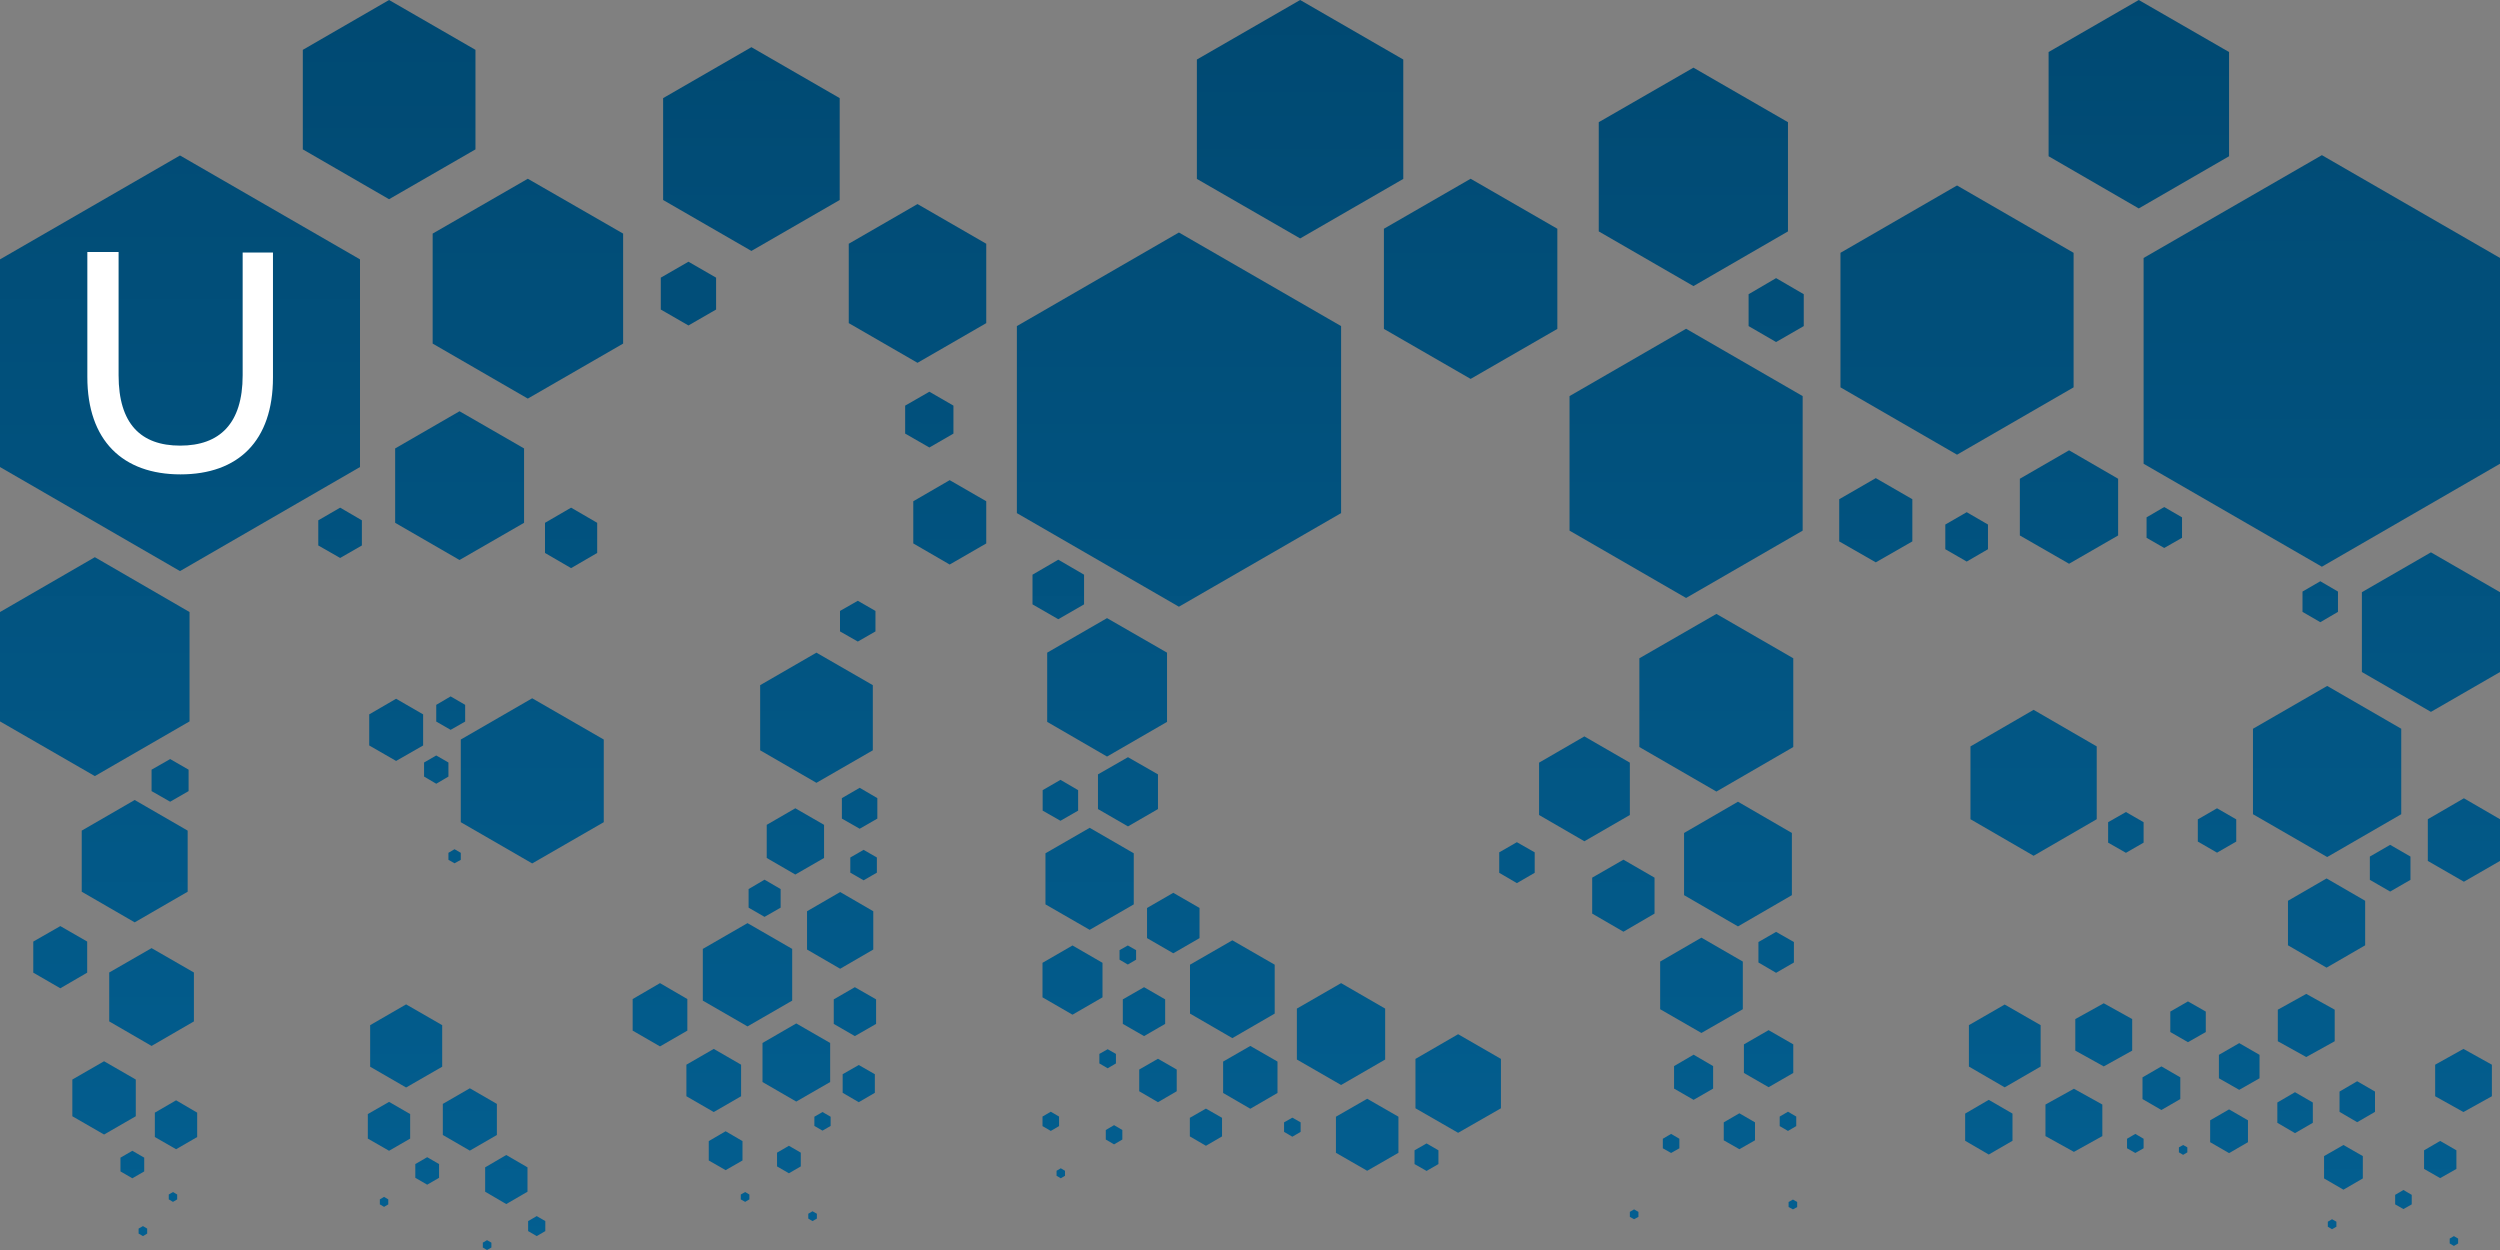 <svg id="Capa_1" data-name="Capa 1" xmlns="http://www.w3.org/2000/svg" xmlns:xlink="http://www.w3.org/1999/xlink" viewBox="0 0 160 80"><rect x="0" y="0" width="160" height="80" fill="#808080" stroke="none"/><defs><style>.cls-1{fill:url(#Degradado_sin_nombre_51);}.cls-2{fill:url(#Degradado_sin_nombre_51-2);}.cls-3{fill:url(#Degradado_sin_nombre_51-3);}.cls-4{fill:url(#Degradado_sin_nombre_51-5);}.cls-5{fill:url(#Degradado_sin_nombre_51-6);}.cls-6{fill:url(#Degradado_sin_nombre_51-7);}.cls-7{fill:url(#Degradado_sin_nombre_51-8);}.cls-8{fill:url(#Degradado_sin_nombre_51-9);}.cls-9{fill:url(#Degradado_sin_nombre_51-10);}.cls-10{fill:url(#Degradado_sin_nombre_51-11);}.cls-11{fill:url(#Degradado_sin_nombre_51-12);}.cls-12{fill:url(#Degradado_sin_nombre_51-13);}.cls-13{fill:url(#Degradado_sin_nombre_51-14);}.cls-14{fill:url(#Degradado_sin_nombre_51-15);}.cls-15{fill:url(#Degradado_sin_nombre_51-16);}.cls-16{fill:url(#Degradado_sin_nombre_51-17);}.cls-17{fill:url(#Degradado_sin_nombre_51-19);}.cls-18{fill:url(#Degradado_sin_nombre_51-20);}.cls-19{fill:url(#Degradado_sin_nombre_51-21);}.cls-20{fill:url(#Degradado_sin_nombre_51-22);}.cls-21{fill:url(#Degradado_sin_nombre_51-23);}.cls-22{fill:url(#Degradado_sin_nombre_51-24);}.cls-23{fill:url(#Degradado_sin_nombre_51-25);}.cls-24{fill:url(#Degradado_sin_nombre_51-26);}.cls-25{fill:url(#Degradado_sin_nombre_51-27);}.cls-26{fill:url(#Degradado_sin_nombre_51-28);}.cls-27{fill:url(#Degradado_sin_nombre_51-29);}.cls-28{fill:url(#Degradado_sin_nombre_51-30);}.cls-29{fill:url(#Degradado_sin_nombre_51-31);}.cls-30{fill:url(#Degradado_sin_nombre_51-32);}.cls-31{fill:url(#Degradado_sin_nombre_51-33);}.cls-32{fill:url(#Degradado_sin_nombre_51-34);}.cls-33{fill:url(#Degradado_sin_nombre_51-35);}.cls-34{fill:url(#Degradado_sin_nombre_51-36);}.cls-35{fill:url(#Degradado_sin_nombre_51-37);}.cls-36{fill:url(#Degradado_sin_nombre_51-38);}.cls-37{fill:url(#Degradado_sin_nombre_51-39);}.cls-38{fill:url(#Degradado_sin_nombre_51-40);}.cls-39{fill:url(#Degradado_sin_nombre_51-41);}.cls-40{fill:url(#Degradado_sin_nombre_51-42);}.cls-41{fill:url(#Degradado_sin_nombre_51-43);}.cls-42{fill:url(#Degradado_sin_nombre_51-44);}.cls-43{fill:url(#Degradado_sin_nombre_51-45);}.cls-44{fill:url(#Degradado_sin_nombre_51-46);}.cls-45{fill:url(#Degradado_sin_nombre_51-48);}.cls-46{fill:url(#Degradado_sin_nombre_51-49);}.cls-47{fill:url(#Degradado_sin_nombre_51-50);}.cls-48{fill:url(#Degradado_sin_nombre_51-51);}.cls-49{fill:url(#Degradado_sin_nombre_51-52);}.cls-50{fill:url(#Degradado_sin_nombre_51-53);}.cls-51{fill:url(#Degradado_sin_nombre_51-54);}.cls-52{fill:url(#Degradado_sin_nombre_51-55);}.cls-53{fill:url(#Degradado_sin_nombre_51-56);}.cls-54{fill:url(#Degradado_sin_nombre_51-58);}.cls-55{fill:url(#Degradado_sin_nombre_51-59);}.cls-56{fill:url(#Degradado_sin_nombre_51-60);}.cls-57{fill:url(#Degradado_sin_nombre_51-61);}.cls-58{fill:url(#Degradado_sin_nombre_51-62);}.cls-59{fill:url(#Degradado_sin_nombre_51-64);}.cls-60{fill:url(#Degradado_sin_nombre_51-65);}.cls-61{fill:url(#Degradado_sin_nombre_51-66);}.cls-62{fill:url(#Degradado_sin_nombre_51-67);}.cls-63{fill:url(#Degradado_sin_nombre_51-68);}.cls-64{fill:url(#Degradado_sin_nombre_51-69);}.cls-65{fill:url(#Degradado_sin_nombre_51-70);}.cls-66{fill:url(#Degradado_sin_nombre_51-71);}.cls-67{fill:url(#Degradado_sin_nombre_51-72);}.cls-68{fill:url(#Degradado_sin_nombre_51-73);}.cls-69{fill:url(#Degradado_sin_nombre_51-74);}.cls-70{fill:url(#Degradado_sin_nombre_51-75);}.cls-71{fill:url(#Degradado_sin_nombre_51-76);}.cls-72{fill:url(#Degradado_sin_nombre_51-77);}.cls-73{fill:url(#Degradado_sin_nombre_51-78);}.cls-74{fill:url(#Degradado_sin_nombre_51-79);}.cls-75{fill:url(#Degradado_sin_nombre_51-80);}.cls-76{fill:url(#Degradado_sin_nombre_51-81);}.cls-77{fill:url(#Degradado_sin_nombre_51-82);}.cls-78{fill:url(#Degradado_sin_nombre_51-83);}.cls-79{fill:url(#Degradado_sin_nombre_51-84);}.cls-80{fill:url(#Degradado_sin_nombre_51-85);}.cls-81{fill:url(#Degradado_sin_nombre_51-86);}.cls-82{fill:url(#Degradado_sin_nombre_51-87);}.cls-83{fill:url(#Degradado_sin_nombre_51-88);}.cls-84{fill:url(#Degradado_sin_nombre_51-89);}.cls-85{fill:url(#Degradado_sin_nombre_51-90);}.cls-86{fill:url(#Degradado_sin_nombre_51-91);}.cls-87{fill:url(#Degradado_sin_nombre_51-92);}.cls-88{fill:url(#Degradado_sin_nombre_51-93);}.cls-89{fill:url(#Degradado_sin_nombre_51-94);}.cls-90{fill:url(#Degradado_sin_nombre_51-95);}.cls-91{fill:url(#Degradado_sin_nombre_51-96);}.cls-92{fill:url(#Degradado_sin_nombre_51-97);}.cls-93{fill:url(#Degradado_sin_nombre_51-98);}.cls-94{fill:url(#Degradado_sin_nombre_51-99);}.cls-95{fill:url(#Degradado_sin_nombre_51-100);}.cls-96{fill:url(#Degradado_sin_nombre_51-101);}.cls-97{fill:url(#Degradado_sin_nombre_51-102);}.cls-98{fill:url(#Degradado_sin_nombre_51-103);}.cls-99{fill:url(#Degradado_sin_nombre_51-104);}.cls-100{fill:url(#Degradado_sin_nombre_51-105);}.cls-101{fill:url(#Degradado_sin_nombre_51-106);}.cls-102{fill:url(#Degradado_sin_nombre_51-108);}.cls-103{fill:url(#Degradado_sin_nombre_51-109);}.cls-104{fill:url(#Degradado_sin_nombre_51-111);}.cls-105{fill:url(#Degradado_sin_nombre_51-112);}.cls-106{fill:url(#Degradado_sin_nombre_51-113);}.cls-107{fill:url(#Degradado_sin_nombre_51-114);}.cls-108{fill:url(#Degradado_sin_nombre_51-115);}.cls-109{fill:url(#Degradado_sin_nombre_51-118);}.cls-110{fill:url(#Degradado_sin_nombre_51-119);}.cls-111{fill:url(#Degradado_sin_nombre_51-120);}.cls-112{fill:url(#Degradado_sin_nombre_51-121);}.cls-113{fill:url(#Degradado_sin_nombre_51-122);}.cls-114{fill:url(#Degradado_sin_nombre_51-123);}.cls-115{fill:url(#Degradado_sin_nombre_51-124);}.cls-116{fill:url(#Degradado_sin_nombre_51-125);}.cls-117{fill:url(#Degradado_sin_nombre_51-126);}.cls-118{fill:url(#Degradado_sin_nombre_51-127);}.cls-119{fill:url(#Degradado_sin_nombre_51-128);}.cls-120{fill:url(#Degradado_sin_nombre_51-130);}.cls-121{fill:url(#Degradado_sin_nombre_51-132);}.cls-122{fill:url(#Degradado_sin_nombre_51-133);}.cls-123{fill:url(#Degradado_sin_nombre_51-135);}.cls-124{fill:url(#Degradado_sin_nombre_51-136);}.cls-125{fill:url(#Degradado_sin_nombre_51-137);}.cls-126{fill:url(#Degradado_sin_nombre_51-138);}.cls-127{fill:url(#Degradado_sin_nombre_51-139);}.cls-128{fill:url(#Degradado_sin_nombre_51-140);}.cls-129{fill:url(#Degradado_sin_nombre_51-141);}.cls-130{fill:#fff;}</style><linearGradient id="Degradado_sin_nombre_51" x1="24.9" y1="-10.91" x2="24.9" y2="95.34" gradientUnits="userSpaceOnUse"><stop offset="0" stop-color="#00476f"/><stop offset="1" stop-color="#036092"/></linearGradient><linearGradient id="Degradado_sin_nombre_51-2" x1="33.79" y1="-7.65" x2="33.79" y2="83.96" xlink:href="#Degradado_sin_nombre_51"/><linearGradient id="Degradado_sin_nombre_51-3" x1="48.09" y1="-7.65" x2="48.09" y2="83.96" xlink:href="#Degradado_sin_nombre_51"/><linearGradient id="Degradado_sin_nombre_51-5" x1="75.45" y1="-7.65" x2="75.45" y2="83.96" xlink:href="#Degradado_sin_nombre_51"/><linearGradient id="Degradado_sin_nombre_51-6" x1="58.72" y1="-7.65" x2="58.72" y2="83.96" xlink:href="#Degradado_sin_nombre_51"/><linearGradient id="Degradado_sin_nombre_51-7" x1="29.41" y1="-7.65" x2="29.41" y2="83.96" xlink:href="#Degradado_sin_nombre_51"/><linearGradient id="Degradado_sin_nombre_51-8" x1="34.06" y1="-7.65" x2="34.06" y2="83.96" xlink:href="#Degradado_sin_nombre_51"/><linearGradient id="Degradado_sin_nombre_51-9" x1="6.07" y1="-7.65" x2="6.07" y2="83.96" xlink:href="#Degradado_sin_nombre_51"/><linearGradient id="Degradado_sin_nombre_51-10" x1="8.62" y1="-7.65" x2="8.62" y2="83.96" xlink:href="#Degradado_sin_nombre_51"/><linearGradient id="Degradado_sin_nombre_51-11" x1="9.7" y1="-7.65" x2="9.7" y2="83.96" xlink:href="#Degradado_sin_nombre_51"/><linearGradient id="Degradado_sin_nombre_51-12" x1="6.66" y1="-7.65" x2="6.66" y2="83.96" xlink:href="#Degradado_sin_nombre_51"/><linearGradient id="Degradado_sin_nombre_51-13" x1="25.99" y1="-7.65" x2="25.99" y2="83.96" xlink:href="#Degradado_sin_nombre_51"/><linearGradient id="Degradado_sin_nombre_51-14" x1="52.25" y1="-7.65" x2="52.25" y2="83.96" xlink:href="#Degradado_sin_nombre_51"/><linearGradient id="Degradado_sin_nombre_51-15" x1="36.55" y1="-7.65" x2="36.55" y2="83.96" xlink:href="#Degradado_sin_nombre_51"/><linearGradient id="Degradado_sin_nombre_51-16" x1="44.06" y1="-7.65" x2="44.06" y2="83.96" xlink:href="#Degradado_sin_nombre_51"/><linearGradient id="Degradado_sin_nombre_51-17" x1="113.67" y1="-6.59" x2="113.67" y2="85.02" xlink:href="#Degradado_sin_nombre_51"/><linearGradient id="Degradado_sin_nombre_51-19" x1="47.84" y1="-7.65" x2="47.84" y2="83.96" xlink:href="#Degradado_sin_nombre_51"/><linearGradient id="Degradado_sin_nombre_51-20" x1="21.77" y1="-7.65" x2="21.77" y2="83.96" xlink:href="#Degradado_sin_nombre_51"/><linearGradient id="Degradado_sin_nombre_51-21" x1="28.84" y1="-7.65" x2="28.84" y2="83.96" xlink:href="#Degradado_sin_nombre_51"/><linearGradient id="Degradado_sin_nombre_51-22" x1="27.92" y1="-7.65" x2="27.92" y2="83.96" xlink:href="#Degradado_sin_nombre_51"/><linearGradient id="Degradado_sin_nombre_51-23" x1="55.02" y1="-7.65" x2="55.02" y2="83.96" xlink:href="#Degradado_sin_nombre_51"/><linearGradient id="Degradado_sin_nombre_51-24" x1="73.22" y1="-7.65" x2="73.22" y2="83.96" xlink:href="#Degradado_sin_nombre_51"/><linearGradient id="Degradado_sin_nombre_51-25" x1="75.09" y1="-7.65" x2="75.09" y2="83.96" xlink:href="#Degradado_sin_nombre_51"/><linearGradient id="Degradado_sin_nombre_51-26" x1="108.89" y1="-7.65" x2="108.89" y2="83.96" xlink:href="#Degradado_sin_nombre_51"/><linearGradient id="Degradado_sin_nombre_51-27" x1="103.9" y1="-7.65" x2="103.9" y2="83.96" xlink:href="#Degradado_sin_nombre_51"/><linearGradient id="Degradado_sin_nombre_51-28" x1="125.87" y1="-7.65" x2="125.87" y2="83.96" xlink:href="#Degradado_sin_nombre_51"/><linearGradient id="Degradado_sin_nombre_51-29" x1="87.5" y1="-7.65" x2="87.5" y2="83.96" xlink:href="#Degradado_sin_nombre_51"/><linearGradient id="Degradado_sin_nombre_51-30" x1="93.32" y1="-7.65" x2="93.32" y2="83.96" xlink:href="#Degradado_sin_nombre_51"/><linearGradient id="Degradado_sin_nombre_51-31" x1="54.9" y1="-7.65" x2="54.9" y2="83.96" xlink:href="#Degradado_sin_nombre_51"/><linearGradient id="Degradado_sin_nombre_51-32" x1="67.73" y1="-7.65" x2="67.73" y2="83.96" xlink:href="#Degradado_sin_nombre_51"/><linearGradient id="Degradado_sin_nombre_51-33" x1="67.87" y1="-7.65" x2="67.87" y2="83.96" xlink:href="#Degradado_sin_nombre_51"/><linearGradient id="Degradado_sin_nombre_51-34" x1="113.67" y1="-7.65" x2="113.67" y2="83.96" xlink:href="#Degradado_sin_nombre_51"/><linearGradient id="Degradado_sin_nombre_51-35" x1="157.69" y1="-8.16" x2="157.69" y2="84.18" xlink:href="#Degradado_sin_nombre_51"/><linearGradient id="Degradado_sin_nombre_51-36" x1="128.3" y1="-7.65" x2="128.3" y2="83.96" xlink:href="#Degradado_sin_nombre_51"/><linearGradient id="Degradado_sin_nombre_51-37" x1="148.5" y1="-7.65" x2="148.5" y2="83.96" xlink:href="#Degradado_sin_nombre_51"/><linearGradient id="Degradado_sin_nombre_51-38" x1="136.06" y1="-7.65" x2="136.06" y2="83.96" xlink:href="#Degradado_sin_nombre_51"/><linearGradient id="Degradado_sin_nombre_51-39" x1="138.51" y1="-7.65" x2="138.51" y2="83.96" xlink:href="#Degradado_sin_nombre_51"/><linearGradient id="Degradado_sin_nombre_51-40" x1="140.04" y1="-7.65" x2="140.04" y2="83.96" xlink:href="#Degradado_sin_nombre_51"/><linearGradient id="Degradado_sin_nombre_51-41" x1="146.88" y1="-7.65" x2="146.88" y2="83.96" xlink:href="#Degradado_sin_nombre_51"/><linearGradient id="Degradado_sin_nombre_51-42" x1="149.98" y1="-7.65" x2="149.98" y2="83.96" xlink:href="#Degradado_sin_nombre_51"/><linearGradient id="Degradado_sin_nombre_51-43" x1="156.17" y1="-7.65" x2="156.17" y2="83.96" xlink:href="#Degradado_sin_nombre_51"/><linearGradient id="Degradado_sin_nombre_51-44" x1="150.86" y1="-7.65" x2="150.86" y2="83.96" xlink:href="#Degradado_sin_nombre_51"/><linearGradient id="Degradado_sin_nombre_51-45" x1="143.31" y1="-7.65" x2="143.31" y2="83.96" xlink:href="#Degradado_sin_nombre_51"/><linearGradient id="Degradado_sin_nombre_51-46" x1="152.97" y1="-7.65" x2="152.97" y2="83.96" xlink:href="#Degradado_sin_nombre_51"/><linearGradient id="Degradado_sin_nombre_51-48" x1="138.33" y1="-7.65" x2="138.33" y2="83.96" xlink:href="#Degradado_sin_nombre_51"/><linearGradient id="Degradado_sin_nombre_51-49" x1="142.66" y1="-7.65" x2="142.66" y2="83.96" xlink:href="#Degradado_sin_nombre_51"/><linearGradient id="Degradado_sin_nombre_51-50" x1="127.28" y1="-7.65" x2="127.28" y2="83.96" xlink:href="#Degradado_sin_nombre_51"/><linearGradient id="Degradado_sin_nombre_51-51" x1="148.9" y1="-7.65" x2="148.9" y2="83.96" xlink:href="#Degradado_sin_nombre_51"/><linearGradient id="Degradado_sin_nombre_51-52" x1="141.89" y1="-7.65" x2="141.89" y2="83.96" xlink:href="#Degradado_sin_nombre_51"/><linearGradient id="Degradado_sin_nombre_51-53" x1="134.64" y1="-7.65" x2="134.64" y2="83.96" xlink:href="#Degradado_sin_nombre_51"/><linearGradient id="Degradado_sin_nombre_51-54" x1="147.6" y1="-7.65" x2="147.6" y2="83.96" xlink:href="#Degradado_sin_nombre_51"/><linearGradient id="Degradado_sin_nombre_51-55" x1="157.66" y1="-7.65" x2="157.66" y2="83.96" xlink:href="#Degradado_sin_nombre_51"/><linearGradient id="Degradado_sin_nombre_51-56" x1="132.73" y1="-7.65" x2="132.73" y2="83.96" xlink:href="#Degradado_sin_nombre_51"/><linearGradient id="Degradado_sin_nombre_51-58" x1="108.38" y1="-7.65" x2="108.38" y2="83.96" xlink:href="#Degradado_sin_nombre_51"/><linearGradient id="Degradado_sin_nombre_51-59" x1="111.32" y1="-7.65" x2="111.32" y2="83.96" xlink:href="#Degradado_sin_nombre_51"/><linearGradient id="Degradado_sin_nombre_51-60" x1="97.08" y1="-7.65" x2="97.08" y2="83.96" xlink:href="#Degradado_sin_nombre_51"/><linearGradient id="Degradado_sin_nombre_51-61" x1="54.71" y1="-7.65" x2="54.71" y2="83.96" xlink:href="#Degradado_sin_nombre_51"/><linearGradient id="Degradado_sin_nombre_51-62" x1="54.96" y1="-7.65" x2="54.96" y2="83.96" xlink:href="#Degradado_sin_nombre_51"/><linearGradient id="Degradado_sin_nombre_51-64" x1="77.18" y1="-7.65" x2="77.18" y2="83.96" xlink:href="#Degradado_sin_nombre_51"/><linearGradient id="Degradado_sin_nombre_51-65" x1="74.11" y1="-7.65" x2="74.11" y2="83.96" xlink:href="#Degradado_sin_nombre_51"/><linearGradient id="Degradado_sin_nombre_51-66" x1="80.02" y1="-7.65" x2="80.02" y2="83.96" xlink:href="#Degradado_sin_nombre_51"/><linearGradient id="Degradado_sin_nombre_51-67" x1="113.19" y1="-7.65" x2="113.19" y2="83.96" xlink:href="#Degradado_sin_nombre_51"/><linearGradient id="Degradado_sin_nombre_51-68" x1="46.44" y1="-7.65" x2="46.44" y2="83.96" xlink:href="#Degradado_sin_nombre_51"/><linearGradient id="Degradado_sin_nombre_51-69" x1="48.93" y1="-7.65" x2="48.93" y2="83.96" xlink:href="#Degradado_sin_nombre_51"/><linearGradient id="Degradado_sin_nombre_51-70" x1="42.24" y1="-7.65" x2="42.24" y2="83.96" xlink:href="#Degradado_sin_nombre_51"/><linearGradient id="Degradado_sin_nombre_51-71" x1="45.68" y1="-7.65" x2="45.68" y2="83.96" xlink:href="#Degradado_sin_nombre_51"/><linearGradient id="Degradado_sin_nombre_51-72" x1="50.96" y1="-7.65" x2="50.96" y2="83.96" xlink:href="#Degradado_sin_nombre_51"/><linearGradient id="Degradado_sin_nombre_51-73" x1="25.35" y1="-7.65" x2="25.35" y2="83.96" xlink:href="#Degradado_sin_nombre_51"/><linearGradient id="Degradado_sin_nombre_51-74" x1="10.89" y1="-7.65" x2="10.89" y2="83.96" xlink:href="#Degradado_sin_nombre_51"/><linearGradient id="Degradado_sin_nombre_51-75" x1="50.9" y1="-7.65" x2="50.9" y2="83.96" xlink:href="#Degradado_sin_nombre_51"/><linearGradient id="Degradado_sin_nombre_51-76" x1="53.77" y1="-7.65" x2="53.77" y2="83.96" xlink:href="#Degradado_sin_nombre_51"/><linearGradient id="Degradado_sin_nombre_51-77" x1="72.19" y1="-7.65" x2="72.19" y2="83.96" xlink:href="#Degradado_sin_nombre_51"/><linearGradient id="Degradado_sin_nombre_51-78" x1="101.4" y1="-7.65" x2="101.4" y2="83.96" xlink:href="#Degradado_sin_nombre_51"/><linearGradient id="Degradado_sin_nombre_51-79" x1="109.85" y1="-7.65" x2="109.85" y2="83.96" xlink:href="#Degradado_sin_nombre_51"/><linearGradient id="Degradado_sin_nombre_51-80" x1="68.64" y1="-7.65" x2="68.64" y2="83.96" xlink:href="#Degradado_sin_nombre_51"/><linearGradient id="Degradado_sin_nombre_51-81" x1="85.83" y1="-7.65" x2="85.83" y2="83.96" xlink:href="#Degradado_sin_nombre_51"/><linearGradient id="Degradado_sin_nombre_51-82" x1="69.74" y1="-7.65" x2="69.74" y2="83.96" xlink:href="#Degradado_sin_nombre_51"/><linearGradient id="Degradado_sin_nombre_51-83" x1="111.23" y1="-7.65" x2="111.23" y2="83.96" xlink:href="#Degradado_sin_nombre_51"/><linearGradient id="Degradado_sin_nombre_51-84" x1="155.58" y1="-7.65" x2="155.58" y2="83.96" xlink:href="#Degradado_sin_nombre_51"/><linearGradient id="Degradado_sin_nombre_51-85" x1="78.87" y1="-7.65" x2="78.87" y2="83.96" xlink:href="#Degradado_sin_nombre_51"/><linearGradient id="Degradado_sin_nombre_51-86" x1="3.86" y1="-7.65" x2="3.86" y2="83.96" xlink:href="#Degradado_sin_nombre_51"/><linearGradient id="Degradado_sin_nombre_51-87" x1="30.07" y1="-7.65" x2="30.07" y2="83.96" xlink:href="#Degradado_sin_nombre_51"/><linearGradient id="Degradado_sin_nombre_51-88" x1="11.27" y1="-7.65" x2="11.27" y2="83.96" xlink:href="#Degradado_sin_nombre_51"/><linearGradient id="Degradado_sin_nombre_51-89" x1="24.9" y1="-7.65" x2="24.9" y2="83.96" xlink:href="#Degradado_sin_nombre_51"/><linearGradient id="Degradado_sin_nombre_51-90" x1="32.4" y1="-7.65" x2="32.4" y2="83.96" xlink:href="#Degradado_sin_nombre_51"/><linearGradient id="Degradado_sin_nombre_51-91" x1="8.47" y1="-7.65" x2="8.47" y2="83.96" xlink:href="#Degradado_sin_nombre_51"/><linearGradient id="Degradado_sin_nombre_51-92" x1="27.34" y1="-7.65" x2="27.34" y2="83.96" xlink:href="#Degradado_sin_nombre_51"/><linearGradient id="Degradado_sin_nombre_51-93" x1="50.49" y1="-7.65" x2="50.49" y2="83.96" xlink:href="#Degradado_sin_nombre_51"/><linearGradient id="Degradado_sin_nombre_51-94" x1="52.64" y1="-7.65" x2="52.64" y2="83.96" xlink:href="#Degradado_sin_nombre_51"/><linearGradient id="Degradado_sin_nombre_51-95" x1="55.27" y1="-7.65" x2="55.27" y2="83.96" xlink:href="#Degradado_sin_nombre_51"/><linearGradient id="Degradado_sin_nombre_51-96" x1="70.89" y1="-7.65" x2="70.89" y2="83.96" xlink:href="#Degradado_sin_nombre_51"/><linearGradient id="Degradado_sin_nombre_51-97" x1="72.18" y1="-7.65" x2="72.18" y2="83.96" xlink:href="#Degradado_sin_nombre_51"/><linearGradient id="Degradado_sin_nombre_51-98" x1="91.3" y1="-7.65" x2="91.3" y2="83.96" xlink:href="#Degradado_sin_nombre_51"/><linearGradient id="Degradado_sin_nombre_51-99" x1="82.71" y1="-7.65" x2="82.71" y2="83.96" xlink:href="#Degradado_sin_nombre_51"/><linearGradient id="Degradado_sin_nombre_51-100" x1="114.43" y1="-7.65" x2="114.43" y2="83.96" xlink:href="#Degradado_sin_nombre_51"/><linearGradient id="Degradado_sin_nombre_51-101" x1="106.95" y1="-7.65" x2="106.95" y2="83.96" xlink:href="#Degradado_sin_nombre_51"/><linearGradient id="Degradado_sin_nombre_51-102" x1="71.3" y1="-7.65" x2="71.3" y2="83.96" xlink:href="#Degradado_sin_nombre_51"/><linearGradient id="Degradado_sin_nombre_51-103" x1="67.25" y1="-7.65" x2="67.25" y2="83.96" xlink:href="#Degradado_sin_nombre_51"/><linearGradient id="Degradado_sin_nombre_51-104" x1="34.35" y1="-7.65" x2="34.35" y2="83.96" xlink:href="#Degradado_sin_nombre_51"/><linearGradient id="Degradado_sin_nombre_51-105" x1="11.07" y1="-7.65" x2="11.07" y2="83.96" xlink:href="#Degradado_sin_nombre_51"/><linearGradient id="Degradado_sin_nombre_51-106" x1="9.15" y1="-7.65" x2="9.15" y2="83.96" xlink:href="#Degradado_sin_nombre_51"/><linearGradient id="Degradado_sin_nombre_51-108" x1="60.78" y1="-7.65" x2="60.78" y2="83.96" xlink:href="#Degradado_sin_nombre_51"/><linearGradient id="Degradado_sin_nombre_51-109" x1="120.05" y1="-7.65" x2="120.05" y2="83.96" xlink:href="#Degradado_sin_nombre_51"/><linearGradient id="Degradado_sin_nombre_51-111" x1="132.42" y1="-7.65" x2="132.42" y2="83.96" xlink:href="#Degradado_sin_nombre_51"/><linearGradient id="Degradado_sin_nombre_51-112" x1="148.94" y1="-7.65" x2="148.94" y2="83.96" xlink:href="#Degradado_sin_nombre_51"/><linearGradient id="Degradado_sin_nombre_51-113" x1="130.15" y1="-7.65" x2="130.15" y2="83.96" xlink:href="#Degradado_sin_nombre_51"/><linearGradient id="Degradado_sin_nombre_51-114" x1="70.85" y1="-7.65" x2="70.85" y2="83.96" xlink:href="#Degradado_sin_nombre_51"/><linearGradient id="Degradado_sin_nombre_51-115" x1="59.48" y1="-7.65" x2="59.48" y2="83.96" xlink:href="#Degradado_sin_nombre_51"/><linearGradient id="Degradado_sin_nombre_51-118" x1="108.38" y1="-7.65" x2="108.38" y2="83.96" xlink:href="#Degradado_sin_nombre_51"/><linearGradient id="Degradado_sin_nombre_51-119" x1="94.12" y1="-7.65" x2="94.12" y2="83.96" xlink:href="#Degradado_sin_nombre_51"/><linearGradient id="Degradado_sin_nombre_51-120" x1="136.88" y1="-8.5" x2="136.88" y2="86.85" xlink:href="#Degradado_sin_nombre_51"/><linearGradient id="Degradado_sin_nombre_51-121" x1="107.91" y1="-7.65" x2="107.91" y2="83.96" xlink:href="#Degradado_sin_nombre_51"/><linearGradient id="Degradado_sin_nombre_51-122" x1="125.25" y1="-7.65" x2="125.25" y2="83.96" xlink:href="#Degradado_sin_nombre_51"/><linearGradient id="Degradado_sin_nombre_51-123" x1="148.6" y1="-9.3" x2="148.6" y2="85.75" xlink:href="#Degradado_sin_nombre_51"/><linearGradient id="Degradado_sin_nombre_51-124" x1="83.21" y1="-6.95" x2="83.21" y2="84.66" xlink:href="#Degradado_sin_nombre_51"/><linearGradient id="Degradado_sin_nombre_51-125" x1="24.58" y1="-7.65" x2="24.58" y2="83.96" xlink:href="#Degradado_sin_nombre_51"/><linearGradient id="Degradado_sin_nombre_51-126" x1="31.17" y1="-7.55" x2="31.17" y2="84.05" xlink:href="#Degradado_sin_nombre_51"/><linearGradient id="Degradado_sin_nombre_51-127" x1="47.69" y1="-7.65" x2="47.69" y2="83.96" xlink:href="#Degradado_sin_nombre_51"/><linearGradient id="Degradado_sin_nombre_51-128" x1="52" y1="-7.65" x2="52" y2="83.96" xlink:href="#Degradado_sin_nombre_51"/><linearGradient id="Degradado_sin_nombre_51-130" x1="67.89" y1="-7.65" x2="67.89" y2="83.96" xlink:href="#Degradado_sin_nombre_51"/><linearGradient id="Degradado_sin_nombre_51-132" x1="29.09" y1="-7.65" x2="29.09" y2="83.96" xlink:href="#Degradado_sin_nombre_51"/><linearGradient id="Degradado_sin_nombre_51-133" x1="104.58" y1="-7.65" x2="104.58" y2="83.96" xlink:href="#Degradado_sin_nombre_51"/><linearGradient id="Degradado_sin_nombre_51-135" x1="114.75" y1="-7.65" x2="114.75" y2="83.96" xlink:href="#Degradado_sin_nombre_51"/><linearGradient id="Degradado_sin_nombre_51-136" x1="136.66" y1="-7.65" x2="136.66" y2="83.96" xlink:href="#Degradado_sin_nombre_51"/><linearGradient id="Degradado_sin_nombre_51-137" x1="153.82" y1="-7.65" x2="153.82" y2="83.96" xlink:href="#Degradado_sin_nombre_51"/><linearGradient id="Degradado_sin_nombre_51-138" x1="139.72" y1="-7.65" x2="139.72" y2="83.96" xlink:href="#Degradado_sin_nombre_51"/><linearGradient id="Degradado_sin_nombre_51-139" x1="149.25" y1="-7.65" x2="149.25" y2="83.96" xlink:href="#Degradado_sin_nombre_51"/><linearGradient id="Degradado_sin_nombre_51-140" x1="157.05" y1="-7.65" x2="157.05" y2="83.96" xlink:href="#Degradado_sin_nombre_51"/><linearGradient id="Degradado_sin_nombre_51-141" x1="11.52" y1="-10.96" x2="11.52" y2="89.41" xlink:href="#Degradado_sin_nombre_51"/></defs><title>u.rise-logo</title><polygon class="cls-1" points="19.38 3.19 19.38 9.56 24.9 12.75 30.43 9.56 30.43 3.19 24.9 0 19.38 3.19"/><polygon class="cls-2" points="27.69 14.95 27.69 21.99 33.78 25.51 39.88 21.99 39.88 14.95 33.78 11.44 27.69 14.95"/><polygon class="cls-3" points="42.44 6.28 42.44 12.8 48.09 16.06 53.74 12.8 53.74 6.28 48.09 3.02 42.44 6.28"/><polygon class="cls-3" points="39.6 25.99 39.6 35.8 48.09 40.7 56.58 35.8 56.58 25.99 48.09 21.09 39.6 25.99"/><polygon class="cls-4" points="65.08 20.87 65.08 32.84 75.45 38.83 85.83 32.84 85.83 20.87 75.45 14.88 65.08 20.87"/><polygon class="cls-5" points="54.32 15.6 54.32 20.68 58.72 23.22 63.12 20.68 63.12 15.6 58.72 13.06 54.32 15.6"/><polygon class="cls-6" points="25.29 28.7 25.29 33.46 29.41 35.84 33.54 33.46 33.54 28.7 29.41 26.32 25.29 28.7"/><polygon class="cls-7" points="29.49 47.33 29.49 52.62 34.06 55.26 38.64 52.62 38.64 47.33 34.06 44.69 29.49 47.33"/><polygon class="cls-8" points="0 39.17 0 46.17 6.07 49.67 12.13 46.17 12.13 39.17 6.07 35.66 0 39.17"/><polygon class="cls-9" points="5.23 53.16 5.23 57.07 8.62 59.03 12.01 57.07 12.01 53.16 8.62 51.2 5.23 53.16"/><polygon class="cls-10" points="6.99 62.24 6.99 65.37 9.7 66.94 12.41 65.37 12.41 62.24 9.7 60.68 6.99 62.24"/><polygon class="cls-11" points="4.63 69.09 4.63 71.44 6.66 72.61 8.69 71.44 8.69 69.09 6.66 67.92 4.63 69.09"/><polygon class="cls-12" points="23.69 65.61 23.69 68.27 25.99 69.6 28.3 68.27 28.3 65.61 25.99 64.28 23.69 65.61"/><polygon class="cls-13" points="48.65 43.85 48.65 48.02 52.25 50.1 55.86 48.02 55.86 43.85 52.25 41.77 48.65 43.85"/><polygon class="cls-14" points="34.88 33.46 34.88 35.39 36.55 36.36 38.22 35.39 38.22 33.46 36.55 32.49 34.88 33.46"/><polygon class="cls-15" points="42.29 17.77 42.29 19.81 44.06 20.83 45.83 19.81 45.83 17.77 44.06 16.75 42.29 17.77"/><polygon class="cls-16" points="111.91 18.83 111.91 20.87 113.67 21.89 115.44 20.87 115.44 18.83 113.67 17.8 111.91 18.83"/><polygon class="cls-12" points="23.61 51.26 23.61 54.01 25.99 55.38 28.37 54.01 28.37 51.26 25.99 49.89 23.61 51.26"/><polygon class="cls-17" points="44.98 60.73 44.98 64.04 47.84 65.69 50.7 64.04 50.7 60.73 47.84 59.08 44.98 60.73"/><polygon class="cls-18" points="20.37 33.3 20.37 34.91 21.77 35.71 23.16 34.91 23.16 33.3 21.77 32.49 20.37 33.3"/><polygon class="cls-19" points="27.92 45.11 27.92 46.18 28.84 46.71 29.77 46.18 29.77 45.11 28.84 44.57 27.92 45.11"/><polygon class="cls-20" points="27.14 48.8 27.14 49.7 27.92 50.16 28.7 49.7 28.7 48.8 27.92 48.35 27.14 48.8"/><polygon class="cls-21" points="53.88 51.08 53.88 52.39 55.02 53.04 56.15 52.39 56.15 51.08 55.02 50.42 53.88 51.08"/><polygon class="cls-22" points="71.86 63.96 71.86 65.53 73.22 66.31 74.57 65.53 74.57 63.96 73.22 63.18 71.86 63.96"/><polygon class="cls-23" points="73.41 58.11 73.41 60.04 75.09 61.01 76.77 60.04 76.77 58.11 75.09 57.14 73.41 58.11"/><polygon class="cls-24" points="106.25 61.54 106.25 64.59 108.89 66.11 111.54 64.59 111.54 61.54 108.89 60.01 106.25 61.54"/><polygon class="cls-25" points="101.9 56.17 101.9 58.47 103.9 59.63 105.89 58.47 105.89 56.17 103.9 55.02 101.9 56.17"/><polygon class="cls-26" points="124.5 33.57 124.5 35.15 125.87 35.94 127.23 35.15 127.23 33.57 125.87 32.78 124.5 33.57"/><polygon class="cls-27" points="85.5 71.47 85.5 73.78 87.5 74.93 89.5 73.78 89.5 71.47 87.5 70.32 85.5 71.47"/><polygon class="cls-28" points="90.59 67.77 90.59 70.93 93.32 72.5 96.06 70.93 96.06 67.77 93.32 66.19 90.59 67.77"/><polygon class="cls-29" points="53.76 39.1 53.76 40.41 54.9 41.06 56.03 40.41 56.03 39.1 54.9 38.45 53.76 39.1"/><polygon class="cls-30" points="66.08 36.78 66.08 38.68 67.73 39.63 69.38 38.68 69.38 36.78 67.73 35.82 66.08 36.78"/><polygon class="cls-31" points="66.73 50.57 66.73 51.88 67.87 52.53 69 51.88 69 50.57 67.87 49.91 66.73 50.57"/><polygon class="cls-32" points="112.54 60.29 112.54 61.6 113.67 62.26 114.81 61.6 114.81 60.29 113.67 59.64 112.54 60.29"/><polygon class="cls-33" points="155.38 52.43 155.38 55.1 157.69 56.43 160 55.1 160 52.43 157.69 51.09 155.38 52.43"/><polygon class="cls-34" points="126.01 65.61 126.01 68.26 128.3 69.59 130.6 68.26 130.6 65.61 128.3 64.29 126.01 65.61"/><polygon class="cls-35" points="147.36 37.86 147.36 39.16 148.5 39.82 149.63 39.16 149.63 37.86 148.5 37.2 147.36 37.86"/><polygon class="cls-36" points="134.92 52.62 134.92 53.93 136.06 54.58 137.19 53.93 137.19 52.62 136.06 51.97 134.92 52.62"/><polygon class="cls-37" points="137.38 33.11 137.38 34.42 138.51 35.07 139.65 34.42 139.65 33.11 138.51 32.45 137.38 33.11"/><polygon class="cls-38" points="138.9 64.74 138.9 66.05 140.03 66.7 141.17 66.05 141.17 64.74 140.03 64.09 138.9 64.74"/><polygon class="cls-39" points="145.75 70.56 145.75 71.86 146.88 72.52 148.02 71.86 148.02 70.56 146.88 69.9 145.75 70.56"/><polygon class="cls-40" points="148.74 73.99 148.74 75.42 149.98 76.14 151.22 75.42 151.22 73.99 149.98 73.28 148.74 73.99"/><polygon class="cls-41" points="155.14 73.62 155.14 74.81 156.17 75.4 157.21 74.81 157.21 73.62 156.17 73.02 155.14 73.62"/><polygon class="cls-42" points="149.73 69.86 149.73 71.16 150.86 71.82 152 71.16 152 69.86 150.86 69.2 149.73 69.86"/><polygon class="cls-43" points="142.01 67.51 142.01 69.01 143.31 69.75 144.61 69.01 144.61 67.51 143.31 66.76 142.01 67.51"/><polygon class="cls-44" points="151.67 54.82 151.67 56.31 152.97 57.06 154.27 56.31 154.27 54.82 152.97 54.07 151.67 54.82"/><polygon class="cls-44" points="151.67 65.14 151.67 66.64 152.97 67.38 154.27 66.64 154.27 65.14 152.97 64.39 151.67 65.14"/><polygon class="cls-45" points="137.12 68.95 137.12 70.34 138.33 71.04 139.54 70.34 139.54 68.95 138.33 68.25 137.12 68.95"/><polygon class="cls-46" points="141.45 71.7 141.45 73.1 142.66 73.8 143.87 73.1 143.87 71.7 142.66 71 141.45 71.7"/><polygon class="cls-47" points="125.77 71.27 125.77 73.01 127.28 73.89 128.8 73.01 128.8 71.27 127.28 70.39 125.77 71.27"/><polygon class="cls-48" points="146.43 57.65 146.43 60.5 148.9 61.93 151.37 60.5 151.37 57.65 148.9 56.22 146.43 57.65"/><polygon class="cls-49" points="140.66 52.44 140.66 53.86 141.89 54.57 143.12 53.86 143.12 52.44 141.89 51.73 140.66 52.44"/><polygon class="cls-50" points="132.82 65.22 132.82 67.24 134.64 68.25 136.46 67.24 136.46 65.22 134.64 64.21 132.82 65.22"/><polygon class="cls-51" points="145.78 64.62 145.78 66.64 147.6 67.65 149.42 66.64 149.42 64.62 147.6 63.61 145.78 64.62"/><polygon class="cls-52" points="155.85 68.14 155.85 70.16 157.66 71.17 159.48 70.16 159.48 68.14 157.66 67.13 155.85 68.14"/><polygon class="cls-53" points="130.91 70.69 130.91 72.71 132.73 73.72 134.55 72.71 134.55 70.69 132.73 69.68 130.91 70.69"/><polygon class="cls-41" points="153.58 59.07 153.58 62.06 156.17 63.56 158.76 62.06 158.76 59.07 156.17 57.58 153.58 59.07"/><polygon class="cls-54" points="107.14 68.23 107.14 69.67 108.39 70.39 109.64 69.67 109.64 68.23 108.39 67.5 107.14 68.23"/><polygon class="cls-55" points="110.32 71.83 110.32 72.98 111.32 73.55 112.32 72.98 112.32 71.83 111.32 71.25 110.32 71.83"/><polygon class="cls-56" points="95.95 54.55 95.95 55.86 97.08 56.52 98.22 55.86 98.22 54.55 97.08 53.9 95.95 54.55"/><polygon class="cls-57" points="53.36 63.96 53.36 65.53 54.71 66.31 56.07 65.53 56.07 63.96 54.71 63.18 53.36 63.96"/><polygon class="cls-58" points="53.93 68.75 53.93 69.94 54.96 70.54 55.99 69.94 55.99 68.75 54.96 68.16 53.93 68.75"/><polygon class="cls-31" points="66.83 67.16 66.83 68.35 67.87 68.95 68.9 68.35 68.9 67.16 67.87 66.57 66.83 67.16"/><polygon class="cls-59" points="76.15 71.54 76.15 72.73 77.18 73.33 78.21 72.73 78.21 71.54 77.18 70.95 76.15 71.54"/><polygon class="cls-60" points="72.91 68.45 72.91 69.84 74.11 70.54 75.31 69.84 75.31 68.45 74.11 67.76 72.91 68.45"/><polygon class="cls-61" points="78.28 67.94 78.28 69.95 80.02 70.96 81.76 69.95 81.76 67.94 80.02 66.94 78.28 67.94"/><polygon class="cls-62" points="111.61 66.84 111.61 68.67 113.19 69.58 114.77 68.67 114.77 66.84 113.19 65.93 111.61 66.84"/><polygon class="cls-63" points="45.36 73.03 45.36 74.27 46.44 74.89 47.52 74.27 47.52 73.03 46.44 72.4 45.36 73.03"/><polygon class="cls-64" points="47.91 56.9 47.91 58.09 48.93 58.68 49.96 58.09 49.96 56.9 48.93 56.3 47.91 56.9"/><polygon class="cls-65" points="40.49 63.94 40.49 65.96 42.24 66.97 43.99 65.96 43.99 63.94 42.24 62.92 40.49 63.94"/><polygon class="cls-66" points="43.93 68.14 43.93 70.16 45.68 71.17 47.43 70.16 47.43 68.14 45.68 67.13 43.93 68.14"/><polygon class="cls-67" points="48.8 66.75 48.8 69.25 50.96 70.5 53.13 69.25 53.13 66.75 50.96 65.5 48.8 66.75"/><polygon class="cls-68" points="23.63 45.72 23.63 47.71 25.35 48.7 27.08 47.71 27.08 45.72 25.35 44.72 23.63 45.72"/><polygon class="cls-69" points="9.7 49.26 9.7 50.63 10.89 51.31 12.07 50.63 12.07 49.26 10.89 48.58 9.7 49.26"/><polygon class="cls-70" points="49.07 52.79 49.07 54.91 50.9 55.97 52.74 54.91 52.74 52.79 50.9 51.73 49.07 52.79"/><polygon class="cls-71" points="51.65 58.32 51.65 60.77 53.77 62 55.89 60.77 55.89 58.32 53.77 57.09 51.65 58.32"/><polygon class="cls-72" points="70.27 49.56 70.27 51.78 72.19 52.89 74.11 51.78 74.11 49.56 72.19 48.46 70.27 49.56"/><polygon class="cls-73" points="98.5 48.81 98.5 52.16 101.4 53.84 104.31 52.16 104.31 48.81 101.4 47.13 98.5 48.81"/><polygon class="cls-74" points="104.92 42.13 104.92 47.81 109.85 50.66 114.77 47.81 114.77 42.13 109.85 39.29 104.92 42.13"/><polygon class="cls-75" points="66.72 61.62 66.72 63.83 68.64 64.94 70.56 63.83 70.56 61.62 68.64 60.51 66.72 61.62"/><polygon class="cls-76" points="83 64.55 83 67.81 85.83 69.44 88.65 67.81 88.65 64.55 85.83 62.92 83 64.55"/><polygon class="cls-77" points="66.91 54.61 66.91 57.88 69.74 59.51 72.56 57.88 72.56 54.61 69.74 52.98 66.91 54.61"/><polygon class="cls-78" points="107.78 53.31 107.78 57.29 111.23 59.29 114.68 57.29 114.68 53.31 111.23 51.31 107.78 53.31"/><polygon class="cls-79" points="151.16 37.9 151.16 43.01 155.58 45.56 160 43.01 160 37.9 155.58 35.35 151.16 37.9"/><polygon class="cls-80" points="76.16 61.74 76.16 64.87 78.87 66.44 81.58 64.87 81.58 61.74 78.87 60.18 76.16 61.74"/><polygon class="cls-81" points="2.13 60.26 2.13 62.25 3.86 63.25 5.58 62.25 5.58 60.26 3.86 59.27 2.13 60.26"/><polygon class="cls-82" points="28.34 70.65 28.34 72.64 30.07 73.64 31.8 72.64 31.8 70.65 30.07 69.65 28.34 70.65"/><polygon class="cls-83" points="9.91 71.21 9.91 72.77 11.27 73.55 12.62 72.77 12.62 71.21 11.27 70.42 9.91 71.21"/><polygon class="cls-84" points="23.54 71.3 23.54 72.87 24.9 73.65 26.25 72.87 26.25 71.3 24.9 70.52 23.54 71.3"/><polygon class="cls-85" points="31.05 74.71 31.05 76.27 32.4 77.06 33.76 76.27 33.76 74.71 32.4 73.92 31.05 74.71"/><polygon class="cls-86" points="7.71 74.09 7.71 74.97 8.47 75.41 9.23 74.97 9.23 74.09 8.47 73.65 7.71 74.09"/><polygon class="cls-87" points="26.58 74.5 26.58 75.38 27.34 75.82 28.1 75.38 28.1 74.5 27.34 74.06 26.58 74.5"/><polygon class="cls-88" points="49.73 73.77 49.73 74.65 50.49 75.09 51.25 74.65 51.25 73.77 50.49 73.33 49.73 73.77"/><polygon class="cls-89" points="52.12 71.47 52.12 72.06 52.64 72.36 53.16 72.06 53.16 71.47 52.64 71.17 52.12 71.47"/><polygon class="cls-90" points="54.42 54.88 54.42 55.85 55.27 56.34 56.12 55.85 56.12 54.88 55.27 54.39 54.42 54.88"/><polygon class="cls-91" points="70.36 67.45 70.36 68.06 70.89 68.37 71.42 68.06 71.42 67.45 70.89 67.15 70.36 67.45"/><polygon class="cls-92" points="71.65 60.81 71.65 61.42 72.18 61.73 72.71 61.42 72.71 60.81 72.18 60.51 71.65 60.81"/><polygon class="cls-93" points="90.53 73.62 90.53 74.5 91.3 74.94 92.06 74.5 92.06 73.62 91.3 73.18 90.53 73.62"/><polygon class="cls-94" points="82.18 71.83 82.18 72.44 82.71 72.75 83.24 72.44 83.24 71.83 82.71 71.53 82.18 71.83"/><polygon class="cls-95" points="113.9 71.46 113.9 72.07 114.43 72.38 114.96 72.07 114.96 71.46 114.43 71.15 113.9 71.46"/><polygon class="cls-96" points="106.42 72.88 106.42 73.49 106.95 73.79 107.48 73.49 107.48 72.88 106.95 72.57 106.42 72.88"/><polygon class="cls-97" points="70.77 72.32 70.77 72.93 71.3 73.24 71.83 72.93 71.83 72.32 71.3 72.01 70.77 72.32"/><polygon class="cls-98" points="66.72 71.46 66.72 72.07 67.25 72.38 67.78 72.07 67.78 71.46 67.25 71.15 66.72 71.46"/><polygon class="cls-99" points="33.8 78.15 33.8 78.79 34.35 79.11 34.9 78.79 34.9 78.15 34.35 77.83 33.8 78.15"/><polygon class="cls-100" points="10.8 76.45 10.8 76.76 11.07 76.92 11.34 76.76 11.34 76.45 11.07 76.29 10.8 76.45"/><polygon class="cls-101" points="8.87 78.63 8.87 78.95 9.15 79.11 9.42 78.95 9.42 78.63 9.15 78.47 8.87 78.63"/><polygon class="cls-81" points="3.58 75.98 3.58 76.29 3.86 76.45 4.13 76.29 4.13 75.98 3.86 75.82 3.58 75.98"/><polygon class="cls-102" points="58.45 32.08 58.45 34.78 60.78 36.13 63.12 34.78 63.12 32.08 60.78 30.73 58.45 32.08"/><polygon class="cls-103" points="117.71 31.95 117.71 34.65 120.05 35.99 122.39 34.65 122.39 31.95 120.05 30.6 117.71 31.95"/><polygon class="cls-37" points="135.68 47.07 135.68 50.34 138.51 51.98 141.35 50.34 141.35 47.07 138.51 45.43 135.68 47.07"/><polygon class="cls-104" points="129.27 30.64 129.27 34.27 132.42 36.08 135.56 34.27 135.56 30.64 132.42 28.82 129.27 30.64"/><polygon class="cls-105" points="144.19 46.64 144.19 52.11 148.94 54.85 153.68 52.11 153.68 46.64 148.94 43.9 144.19 46.64"/><polygon class="cls-106" points="126.11 47.77 126.11 52.43 130.15 54.77 134.19 52.43 134.19 47.77 130.15 45.43 126.11 47.77"/><polygon class="cls-107" points="67.02 41.77 67.02 46.2 70.85 48.42 74.69 46.2 74.69 41.77 70.85 39.56 67.02 41.77"/><polygon class="cls-108" points="57.93 25.96 57.93 27.75 59.48 28.64 61.02 27.75 61.02 25.96 59.48 25.07 57.93 25.96"/><polygon class="cls-28" points="89.57 28.34 89.57 32.68 93.32 34.85 97.08 32.68 97.08 28.34 93.32 26.17 89.57 28.34"/><polygon class="cls-93" points="86.56 46.81 86.56 52.28 91.3 55.02 96.03 52.28 96.03 46.81 91.3 44.08 86.56 46.81"/><polygon class="cls-109" points="102.32 7.82 102.32 14.81 108.38 18.31 114.43 14.81 114.43 7.82 108.38 4.33 102.32 7.82"/><polygon class="cls-110" points="88.57 14.64 88.57 21.05 94.12 24.25 99.67 21.05 99.67 14.64 94.12 11.44 88.57 14.64"/><polygon class="cls-111" points="131.11 3.33 131.11 10 136.88 13.34 142.66 10 142.66 3.33 136.88 0 131.11 3.33"/><polygon class="cls-112" points="100.45 25.35 100.45 33.96 107.91 38.27 115.37 33.96 115.37 25.35 107.91 21.04 100.45 25.35"/><polygon class="cls-113" points="117.79 16.18 117.79 24.79 125.25 29.1 132.71 24.79 132.71 16.18 125.25 11.87 117.79 16.18"/><polygon class="cls-114" points="137.19 16.51 137.19 29.68 148.6 36.27 160 29.68 160 16.51 148.6 9.93 137.19 16.51"/><polygon class="cls-115" points="76.6 3.81 76.6 11.45 83.21 15.26 89.81 11.45 89.81 3.81 83.21 0 76.6 3.81"/><polygon class="cls-116" points="24.31 76.76 24.31 77.08 24.58 77.24 24.85 77.08 24.85 76.76 24.58 76.6 24.31 76.76"/><polygon class="cls-117" points="30.9 79.53 30.9 79.84 31.17 80 31.45 79.84 31.45 79.53 31.17 79.37 30.9 79.53"/><polygon class="cls-118" points="47.41 76.45 47.41 76.76 47.69 76.92 47.96 76.76 47.96 76.45 47.69 76.29 47.41 76.45"/><polygon class="cls-119" points="51.73 77.68 51.73 77.99 52 78.15 52.28 77.99 52.28 77.68 52 77.52 51.73 77.68"/><polygon class="cls-58" points="54.69 74.37 54.69 74.68 54.96 74.84 55.23 74.68 55.23 74.37 54.96 74.21 54.69 74.37"/><polygon class="cls-120" points="67.62 74.93 67.62 75.25 67.89 75.41 68.16 75.25 68.16 74.93 67.89 74.77 67.62 74.93"/><polygon class="cls-22" points="72.94 76.13 72.94 76.45 73.22 76.6 73.49 76.45 73.49 76.13 73.22 75.97 72.94 76.13"/><polygon class="cls-121" points="28.7 54.58 28.7 55.03 29.09 55.25 29.49 55.03 29.49 54.58 29.09 54.35 28.7 54.58"/><polygon class="cls-122" points="104.31 77.56 104.31 77.88 104.58 78.03 104.86 77.88 104.86 77.56 104.58 77.4 104.31 77.56"/><polygon class="cls-54" points="108.11 75.81 108.11 76.13 108.39 76.29 108.66 76.13 108.66 75.81 108.39 75.66 108.11 75.81"/><polygon class="cls-123" points="114.47 76.93 114.47 77.25 114.75 77.4 115.02 77.25 115.02 76.93 114.75 76.77 114.47 76.93"/><polygon class="cls-124" points="136.13 72.88 136.13 73.49 136.66 73.79 137.19 73.49 137.19 72.88 136.66 72.57 136.13 72.88"/><polygon class="cls-125" points="153.29 76.47 153.29 77.08 153.82 77.38 154.35 77.08 154.35 76.47 153.82 76.16 153.29 76.47"/><polygon class="cls-126" points="139.45 73.43 139.45 73.75 139.72 73.91 139.99 73.75 139.99 73.43 139.72 73.28 139.45 73.43"/><polygon class="cls-127" points="148.98 78.19 148.98 78.51 149.25 78.67 149.53 78.51 149.53 78.19 149.25 78.03 148.98 78.19"/><polygon class="cls-128" points="156.78 79.27 156.78 79.58 157.05 79.74 157.32 79.58 157.32 79.27 157.05 79.11 156.78 79.27"/><polygon class="cls-129" points="0 16.6 0 29.89 11.52 36.55 23.04 29.89 23.04 16.6 11.52 9.95 0 16.6"/><path class="cls-130" d="M5.59,24.13v-8h2v7.89c0,3.1,1.42,4.5,3.94,4.5s4-1.4,4-4.5V16.16h1.94v8c0,4.06-2.22,6.2-5.92,6.2S5.59,28.19,5.59,24.13Z"/></svg>